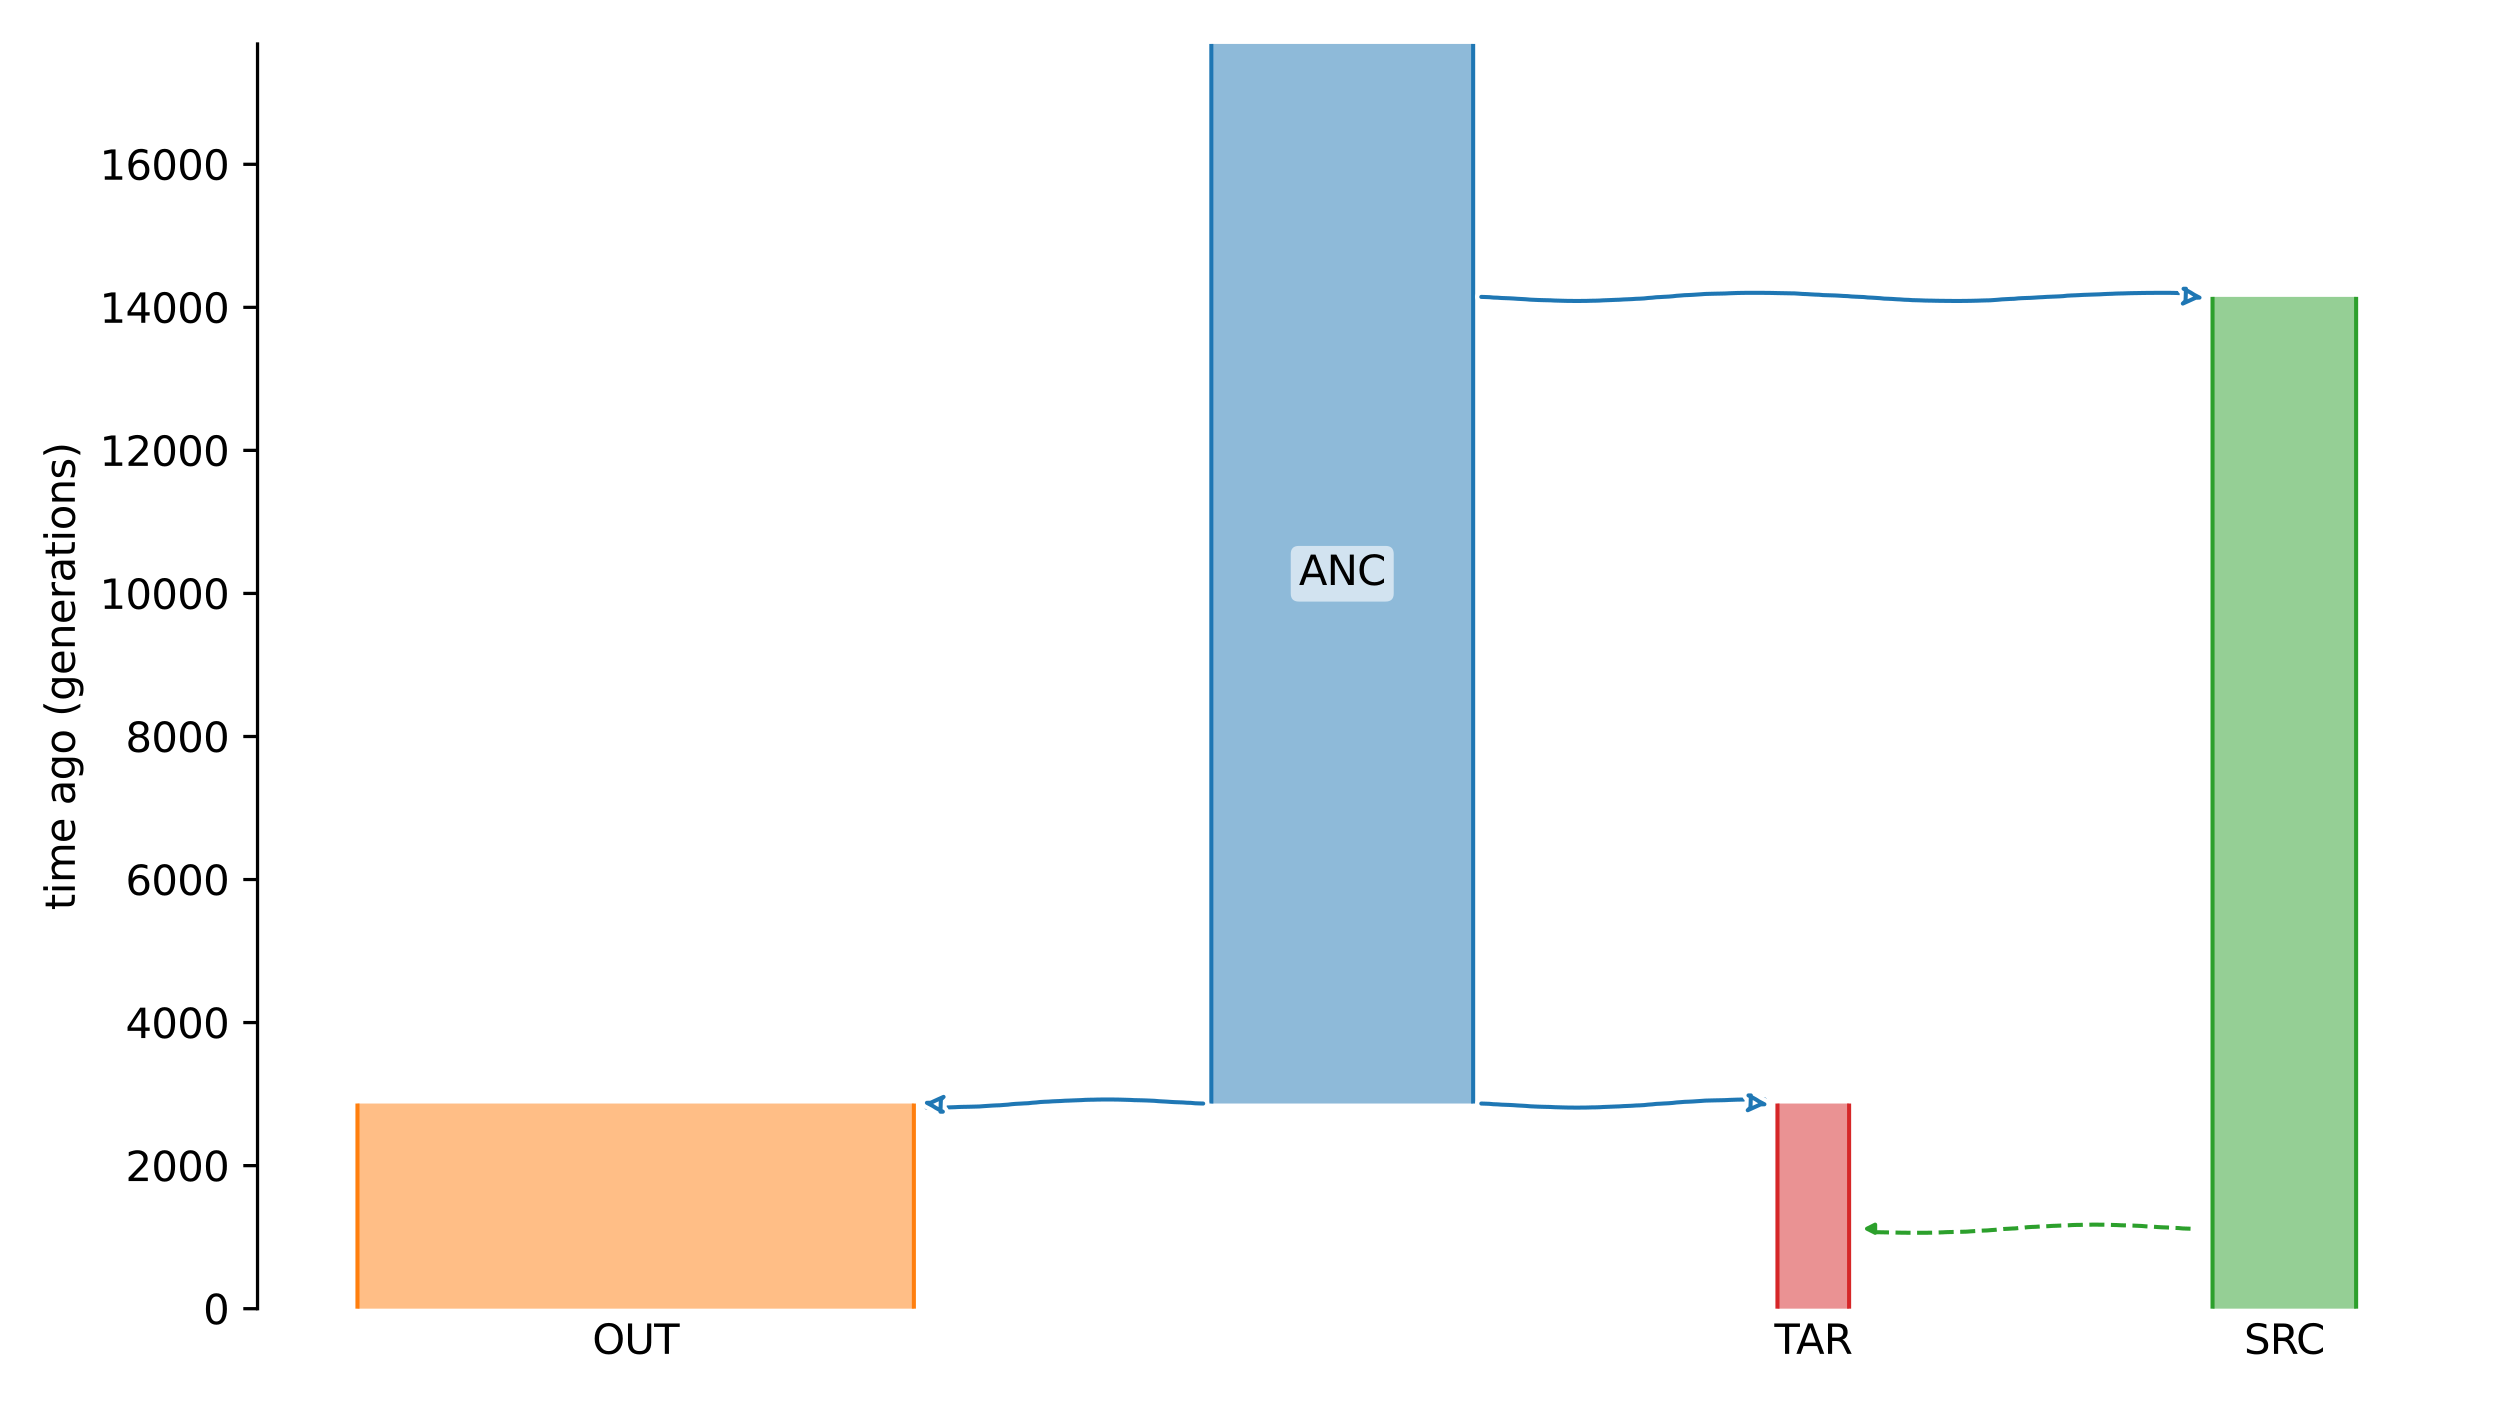 <?xml version="1.0" encoding="utf-8" standalone="no"?>
<!DOCTYPE svg PUBLIC "-//W3C//DTD SVG 1.1//EN"
  "http://www.w3.org/Graphics/SVG/1.1/DTD/svg11.dtd">
<svg xmlns:xlink="http://www.w3.org/1999/xlink" width="614.4pt" height="345.6pt" viewBox="0 0 614.4 345.6" xmlns="http://www.w3.org/2000/svg" version="1.1">
 <defs>
  <style type="text/css">*{stroke-linejoin: round; stroke-linecap: butt}</style>
 </defs>
 <g id="figure_1">
  <g id="patch_1">
   <path d="M 0 345.6 
L 614.4 345.6 
L 614.4 0 
L 0 0 
z
" style="fill: #ffffff"/>
  </g>
  <g id="axes_1">
   <g id="patch_2">
    <path d="M 63.291 321.622 
L 603.6 321.622 
L 603.6 10.8 
L 63.291 10.8 
z
" style="fill: #ffffff"/>
   </g>
   <path d="M 538.349 301.97 
L 537.349 301.938 
L 536.349 301.901 
L 535.349 301.804 
L 534.349 301.771 
L 533.349 301.697 
L 532.349 301.659 
L 531.349 301.623 
L 530.349 301.566 
L 529.349 301.495 
L 528.349 301.444 
L 527.349 301.384 
L 526.349 301.296 
L 525.349 301.25 
L 524.349 301.208 
L 523.349 301.177 
L 522.349 301.151 
L 521.349 301.13 
L 520.349 301.075 
L 519.349 301.048 
L 518.349 301.018 
L 517.349 300.992 
L 516.349 300.981 
L 515.349 300.971 
L 514.349 300.971 
L 513.349 300.981 
L 512.349 300.992 
L 511.349 301.024 
L 510.349 301.035 
L 509.349 301.065 
L 508.349 301.125 
L 507.349 301.162 
L 506.349 301.201 
L 505.349 301.243 
L 504.349 301.276 
L 503.349 301.343 
L 502.349 301.383 
L 501.349 301.425 
L 500.349 301.496 
L 499.349 301.532 
L 498.349 301.591 
L 497.349 301.702 
L 496.349 301.772 
L 495.349 301.885 
L 494.349 301.931 
L 493.349 301.992 
L 492.349 302.041 
L 491.349 302.122 
L 490.349 302.24 
L 489.349 302.31 
L 488.349 302.394 
L 487.349 302.427 
L 486.349 302.478 
L 485.349 302.546 
L 484.349 302.613 
L 483.349 302.69 
L 482.349 302.717 
L 481.349 302.743 
L 480.349 302.766 
L 479.349 302.785 
L 478.349 302.812 
L 477.349 302.862 
L 476.349 302.897 
L 475.349 302.933 
L 474.349 302.948 
L 473.349 302.964 
L 472.349 302.967 
L 471.349 302.97 
L 470.349 302.969 
L 469.349 302.967 
L 468.349 302.954 
L 467.349 302.945 
L 466.349 302.924 
L 465.349 302.901 
L 464.349 302.884 
L 463.349 302.865 
L 462.349 302.845 
L 461.349 302.828 
L 459.839 302.765 
" clip-path="url(#pee52d05228)" style="fill: none; stroke-dasharray: 3.7,1.6; stroke-dashoffset: 0; stroke: #2ca02c"/>
   <g id="patch_3">
    <path d="M 297.696 10.8 
L 297.696 271.208 
M 362.04 10.8 
L 362.04 271.208 
" clip-path="url(#pee52d05228)" style="fill: none; stroke: #ffffff; stroke-width: 3; stroke-linejoin: miter"/>
    <path d="M 297.696 10.8 
L 297.696 271.208 
M 362.04 10.8 
L 362.04 271.208 
" clip-path="url(#pee52d05228)" style="fill: none; stroke: #1f77b4; stroke-linejoin: miter"/>
    <g id="PolyCollection_1">
     <path d="M 362.04 10.8 
L 297.696 10.8 
L 297.696 271.208 
L 362.04 271.208 
L 362.04 271.208 
L 362.04 10.8 
z
" clip-path="url(#pee52d05228)" style="fill: #1f77b4; fill-opacity: 0.5"/>
    </g>
    <g id="patch_4">
     <path d="M 87.85 271.208 
L 87.85 321.622 
M 224.594 271.208 
L 224.594 321.622 
" clip-path="url(#pee52d05228)" style="fill: none; stroke: #ffffff; stroke-width: 3; stroke-linejoin: miter"/>
     <path d="M 87.85 271.208 
L 87.85 321.622 
M 224.594 271.208 
L 224.594 321.622 
" clip-path="url(#pee52d05228)" style="fill: none; stroke: #ff7f0e; stroke-linejoin: miter"/>
     <g id="PolyCollection_2">
      <path d="M 224.594 271.208 
L 87.85 271.208 
L 87.85 321.622 
L 224.594 321.622 
L 224.594 321.622 
L 224.594 271.208 
z
" clip-path="url(#pee52d05228)" style="fill: #ff7f0e; fill-opacity: 0.5"/>
     </g>
     <g id="patch_5">
      <path d="M 543.752 72.964 
L 543.752 321.622 
M 579.04 72.964 
L 579.04 321.622 
" clip-path="url(#pee52d05228)" style="fill: none; stroke: #ffffff; stroke-width: 3; stroke-linejoin: miter"/>
      <path d="M 543.752 72.964 
L 543.752 321.622 
M 579.04 72.964 
L 579.04 321.622 
" clip-path="url(#pee52d05228)" style="fill: none; stroke: #2ca02c; stroke-linejoin: miter"/>
      <g id="PolyCollection_3">
       <path d="M 579.04 72.964 
L 543.752 72.964 
L 543.752 321.622 
L 579.04 321.622 
L 579.04 321.622 
L 579.04 72.964 
z
" clip-path="url(#pee52d05228)" style="fill: #2ca02c; fill-opacity: 0.5"/>
      </g>
      <g id="patch_6">
       <path d="M 436.828 271.208 
L 436.828 321.622 
M 454.436 271.208 
L 454.436 321.622 
" clip-path="url(#pee52d05228)" style="fill: none; stroke: #ffffff; stroke-width: 3; stroke-linejoin: miter"/>
       <path d="M 436.828 271.208 
L 436.828 321.622 
M 454.436 271.208 
L 454.436 321.622 
" clip-path="url(#pee52d05228)" style="fill: none; stroke: #d62728; stroke-linejoin: miter"/>
       <g id="PolyCollection_4">
        <path d="M 454.436 271.208 
L 436.828 271.208 
L 436.828 321.622 
L 454.436 321.622 
L 454.436 321.622 
L 454.436 271.208 
z
" clip-path="url(#pee52d05228)" style="fill: #d62728; fill-opacity: 0.5"/>
       </g>
       <g id="matplotlib.axis_1">
        <g id="xtick_1">
         <g id="line2d_1"/>
         <g id="text_1">
          <!-- OUT -->
          <g transform="translate(145.573 332.72) scale(0.1 -0.1)">
           <defs>
            <path id="DejaVuSans-4f" d="M 2522 4238 
Q 1834 4238 1429 3725 
Q 1025 3213 1025 2328 
Q 1025 1447 1429 934 
Q 1834 422 2522 422 
Q 3209 422 3611 934 
Q 4013 1447 4013 2328 
Q 4013 3213 3611 3725 
Q 3209 4238 2522 4238 
z
M 2522 4750 
Q 3503 4750 4090 4092 
Q 4678 3434 4678 2328 
Q 4678 1225 4090 567 
Q 3503 -91 2522 -91 
Q 1538 -91 948 565 
Q 359 1222 359 2328 
Q 359 3434 948 4092 
Q 1538 4750 2522 4750 
z
" transform="scale(0.016)"/>
            <path id="DejaVuSans-55" d="M 556 4666 
L 1191 4666 
L 1191 1831 
Q 1191 1081 1462 751 
Q 1734 422 2344 422 
Q 2950 422 3222 751 
Q 3494 1081 3494 1831 
L 3494 4666 
L 4128 4666 
L 4128 1753 
Q 4128 841 3676 375 
Q 3225 -91 2344 -91 
Q 1459 -91 1007 375 
Q 556 841 556 1753 
L 556 4666 
z
" transform="scale(0.016)"/>
            <path id="DejaVuSans-54" d="M -19 4666 
L 3928 4666 
L 3928 4134 
L 2272 4134 
L 2272 0 
L 1638 0 
L 1638 4134 
L -19 4134 
L -19 4666 
z
" transform="scale(0.016)"/>
           </defs>
           <use xlink:href="#DejaVuSans-4f"/>
           <use xlink:href="#DejaVuSans-55" x="78.711"/>
           <use xlink:href="#DejaVuSans-54" x="151.904"/>
          </g>
         </g>
        </g>
        <g id="xtick_2">
         <g id="line2d_2"/>
         <g id="text_2">
          <!-- SRC -->
          <g transform="translate(551.506 332.72) scale(0.1 -0.1)">
           <defs>
            <path id="DejaVuSans-53" d="M 3425 4513 
L 3425 3897 
Q 3066 4069 2747 4153 
Q 2428 4238 2131 4238 
Q 1616 4238 1336 4038 
Q 1056 3838 1056 3469 
Q 1056 3159 1242 3001 
Q 1428 2844 1947 2747 
L 2328 2669 
Q 3034 2534 3370 2195 
Q 3706 1856 3706 1288 
Q 3706 609 3251 259 
Q 2797 -91 1919 -91 
Q 1588 -91 1214 -16 
Q 841 59 441 206 
L 441 856 
Q 825 641 1194 531 
Q 1563 422 1919 422 
Q 2459 422 2753 634 
Q 3047 847 3047 1241 
Q 3047 1584 2836 1778 
Q 2625 1972 2144 2069 
L 1759 2144 
Q 1053 2284 737 2584 
Q 422 2884 422 3419 
Q 422 4038 858 4394 
Q 1294 4750 2059 4750 
Q 2388 4750 2728 4690 
Q 3069 4631 3425 4513 
z
" transform="scale(0.016)"/>
            <path id="DejaVuSans-52" d="M 2841 2188 
Q 3044 2119 3236 1894 
Q 3428 1669 3622 1275 
L 4263 0 
L 3584 0 
L 2988 1197 
Q 2756 1666 2539 1819 
Q 2322 1972 1947 1972 
L 1259 1972 
L 1259 0 
L 628 0 
L 628 4666 
L 2053 4666 
Q 2853 4666 3247 4331 
Q 3641 3997 3641 3322 
Q 3641 2881 3436 2590 
Q 3231 2300 2841 2188 
z
M 1259 4147 
L 1259 2491 
L 2053 2491 
Q 2509 2491 2742 2702 
Q 2975 2913 2975 3322 
Q 2975 3731 2742 3939 
Q 2509 4147 2053 4147 
L 1259 4147 
z
" transform="scale(0.016)"/>
            <path id="DejaVuSans-43" d="M 4122 4306 
L 4122 3641 
Q 3803 3938 3442 4084 
Q 3081 4231 2675 4231 
Q 1875 4231 1450 3742 
Q 1025 3253 1025 2328 
Q 1025 1406 1450 917 
Q 1875 428 2675 428 
Q 3081 428 3442 575 
Q 3803 722 4122 1019 
L 4122 359 
Q 3791 134 3420 21 
Q 3050 -91 2638 -91 
Q 1578 -91 968 557 
Q 359 1206 359 2328 
Q 359 3453 968 4101 
Q 1578 4750 2638 4750 
Q 3056 4750 3426 4639 
Q 3797 4528 4122 4306 
z
" transform="scale(0.016)"/>
           </defs>
           <use xlink:href="#DejaVuSans-53"/>
           <use xlink:href="#DejaVuSans-52" x="63.477"/>
           <use xlink:href="#DejaVuSans-43" x="127.959"/>
          </g>
         </g>
        </g>
        <g id="xtick_3">
         <g id="line2d_3"/>
         <g id="text_3">
          <!-- TAR -->
          <g transform="translate(436.071 332.72) scale(0.1 -0.1)">
           <defs>
            <path id="DejaVuSans-41" d="M 2188 4044 
L 1331 1722 
L 3047 1722 
L 2188 4044 
z
M 1831 4666 
L 2547 4666 
L 4325 0 
L 3669 0 
L 3244 1197 
L 1141 1197 
L 716 0 
L 50 0 
L 1831 4666 
z
" transform="scale(0.016)"/>
           </defs>
           <use xlink:href="#DejaVuSans-54"/>
           <use xlink:href="#DejaVuSans-41" x="53.334"/>
           <use xlink:href="#DejaVuSans-52" x="121.742"/>
          </g>
         </g>
        </g>
       </g>
       <g id="matplotlib.axis_2">
        <g id="ytick_1">
         <g id="line2d_4">
          <defs>
           <path id="m190a9e0cdd" d="M 0 0 
L -3.5 0 
" style="stroke: #000000; stroke-width: 0.8"/>
          </defs>
          <g>
           <use xlink:href="#m190a9e0cdd" x="63.291" y="321.622" style="stroke: #000000; stroke-width: 0.8"/>
          </g>
         </g>
         <g id="text_4">
          <!-- 0 -->
          <g transform="translate(49.928 325.421) scale(0.1 -0.1)">
           <defs>
            <path id="DejaVuSans-30" d="M 2034 4250 
Q 1547 4250 1301 3770 
Q 1056 3291 1056 2328 
Q 1056 1369 1301 889 
Q 1547 409 2034 409 
Q 2525 409 2770 889 
Q 3016 1369 3016 2328 
Q 3016 3291 2770 3770 
Q 2525 4250 2034 4250 
z
M 2034 4750 
Q 2819 4750 3233 4129 
Q 3647 3509 3647 2328 
Q 3647 1150 3233 529 
Q 2819 -91 2034 -91 
Q 1250 -91 836 529 
Q 422 1150 422 2328 
Q 422 3509 836 4129 
Q 1250 4750 2034 4750 
z
" transform="scale(0.016)"/>
           </defs>
           <use xlink:href="#DejaVuSans-30"/>
          </g>
         </g>
        </g>
        <g id="ytick_2">
         <g id="line2d_5">
          <g>
           <use xlink:href="#m190a9e0cdd" x="63.291" y="286.466" style="stroke: #000000; stroke-width: 0.8"/>
          </g>
         </g>
         <g id="text_5">
          <!-- 2000 -->
          <g transform="translate(30.841 290.265) scale(0.1 -0.1)">
           <defs>
            <path id="DejaVuSans-32" d="M 1228 531 
L 3431 531 
L 3431 0 
L 469 0 
L 469 531 
Q 828 903 1448 1529 
Q 2069 2156 2228 2338 
Q 2531 2678 2651 2914 
Q 2772 3150 2772 3378 
Q 2772 3750 2511 3984 
Q 2250 4219 1831 4219 
Q 1534 4219 1204 4116 
Q 875 4013 500 3803 
L 500 4441 
Q 881 4594 1212 4672 
Q 1544 4750 1819 4750 
Q 2544 4750 2975 4387 
Q 3406 4025 3406 3419 
Q 3406 3131 3298 2873 
Q 3191 2616 2906 2266 
Q 2828 2175 2409 1742 
Q 1991 1309 1228 531 
z
" transform="scale(0.016)"/>
           </defs>
           <use xlink:href="#DejaVuSans-32"/>
           <use xlink:href="#DejaVuSans-30" x="63.623"/>
           <use xlink:href="#DejaVuSans-30" x="127.246"/>
           <use xlink:href="#DejaVuSans-30" x="190.869"/>
          </g>
         </g>
        </g>
        <g id="ytick_3">
         <g id="line2d_6">
          <g>
           <use xlink:href="#m190a9e0cdd" x="63.291" y="251.31" style="stroke: #000000; stroke-width: 0.8"/>
          </g>
         </g>
         <g id="text_6">
          <!-- 4000 -->
          <g transform="translate(30.841 255.109) scale(0.1 -0.1)">
           <defs>
            <path id="DejaVuSans-34" d="M 2419 4116 
L 825 1625 
L 2419 1625 
L 2419 4116 
z
M 2253 4666 
L 3047 4666 
L 3047 1625 
L 3713 1625 
L 3713 1100 
L 3047 1100 
L 3047 0 
L 2419 0 
L 2419 1100 
L 313 1100 
L 313 1709 
L 2253 4666 
z
" transform="scale(0.016)"/>
           </defs>
           <use xlink:href="#DejaVuSans-34"/>
           <use xlink:href="#DejaVuSans-30" x="63.623"/>
           <use xlink:href="#DejaVuSans-30" x="127.246"/>
           <use xlink:href="#DejaVuSans-30" x="190.869"/>
          </g>
         </g>
        </g>
        <g id="ytick_4">
         <g id="line2d_7">
          <g>
           <use xlink:href="#m190a9e0cdd" x="63.291" y="216.154" style="stroke: #000000; stroke-width: 0.8"/>
          </g>
         </g>
         <g id="text_7">
          <!-- 6000 -->
          <g transform="translate(30.841 219.953) scale(0.1 -0.1)">
           <defs>
            <path id="DejaVuSans-36" d="M 2113 2584 
Q 1688 2584 1439 2293 
Q 1191 2003 1191 1497 
Q 1191 994 1439 701 
Q 1688 409 2113 409 
Q 2538 409 2786 701 
Q 3034 994 3034 1497 
Q 3034 2003 2786 2293 
Q 2538 2584 2113 2584 
z
M 3366 4563 
L 3366 3988 
Q 3128 4100 2886 4159 
Q 2644 4219 2406 4219 
Q 1781 4219 1451 3797 
Q 1122 3375 1075 2522 
Q 1259 2794 1537 2939 
Q 1816 3084 2150 3084 
Q 2853 3084 3261 2657 
Q 3669 2231 3669 1497 
Q 3669 778 3244 343 
Q 2819 -91 2113 -91 
Q 1303 -91 875 529 
Q 447 1150 447 2328 
Q 447 3434 972 4092 
Q 1497 4750 2381 4750 
Q 2619 4750 2861 4703 
Q 3103 4656 3366 4563 
z
" transform="scale(0.016)"/>
           </defs>
           <use xlink:href="#DejaVuSans-36"/>
           <use xlink:href="#DejaVuSans-30" x="63.623"/>
           <use xlink:href="#DejaVuSans-30" x="127.246"/>
           <use xlink:href="#DejaVuSans-30" x="190.869"/>
          </g>
         </g>
        </g>
        <g id="ytick_5">
         <g id="line2d_8">
          <g>
           <use xlink:href="#m190a9e0cdd" x="63.291" y="180.998" style="stroke: #000000; stroke-width: 0.8"/>
          </g>
         </g>
         <g id="text_8">
          <!-- 8000 -->
          <g transform="translate(30.841 184.798) scale(0.1 -0.1)">
           <defs>
            <path id="DejaVuSans-38" d="M 2034 2216 
Q 1584 2216 1326 1975 
Q 1069 1734 1069 1313 
Q 1069 891 1326 650 
Q 1584 409 2034 409 
Q 2484 409 2743 651 
Q 3003 894 3003 1313 
Q 3003 1734 2745 1975 
Q 2488 2216 2034 2216 
z
M 1403 2484 
Q 997 2584 770 2862 
Q 544 3141 544 3541 
Q 544 4100 942 4425 
Q 1341 4750 2034 4750 
Q 2731 4750 3128 4425 
Q 3525 4100 3525 3541 
Q 3525 3141 3298 2862 
Q 3072 2584 2669 2484 
Q 3125 2378 3379 2068 
Q 3634 1759 3634 1313 
Q 3634 634 3220 271 
Q 2806 -91 2034 -91 
Q 1263 -91 848 271 
Q 434 634 434 1313 
Q 434 1759 690 2068 
Q 947 2378 1403 2484 
z
M 1172 3481 
Q 1172 3119 1398 2916 
Q 1625 2713 2034 2713 
Q 2441 2713 2670 2916 
Q 2900 3119 2900 3481 
Q 2900 3844 2670 4047 
Q 2441 4250 2034 4250 
Q 1625 4250 1398 4047 
Q 1172 3844 1172 3481 
z
" transform="scale(0.016)"/>
           </defs>
           <use xlink:href="#DejaVuSans-38"/>
           <use xlink:href="#DejaVuSans-30" x="63.623"/>
           <use xlink:href="#DejaVuSans-30" x="127.246"/>
           <use xlink:href="#DejaVuSans-30" x="190.869"/>
          </g>
         </g>
        </g>
        <g id="ytick_6">
         <g id="line2d_9">
          <g>
           <use xlink:href="#m190a9e0cdd" x="63.291" y="145.843" style="stroke: #000000; stroke-width: 0.8"/>
          </g>
         </g>
         <g id="text_9">
          <!-- 10000 -->
          <g transform="translate(24.478 149.642) scale(0.1 -0.1)">
           <defs>
            <path id="DejaVuSans-31" d="M 794 531 
L 1825 531 
L 1825 4091 
L 703 3866 
L 703 4441 
L 1819 4666 
L 2450 4666 
L 2450 531 
L 3481 531 
L 3481 0 
L 794 0 
L 794 531 
z
" transform="scale(0.016)"/>
           </defs>
           <use xlink:href="#DejaVuSans-31"/>
           <use xlink:href="#DejaVuSans-30" x="63.623"/>
           <use xlink:href="#DejaVuSans-30" x="127.246"/>
           <use xlink:href="#DejaVuSans-30" x="190.869"/>
           <use xlink:href="#DejaVuSans-30" x="254.492"/>
          </g>
         </g>
        </g>
        <g id="ytick_7">
         <g id="line2d_10">
          <g>
           <use xlink:href="#m190a9e0cdd" x="63.291" y="110.687" style="stroke: #000000; stroke-width: 0.8"/>
          </g>
         </g>
         <g id="text_10">
          <!-- 12000 -->
          <g transform="translate(24.478 114.486) scale(0.1 -0.1)">
           <use xlink:href="#DejaVuSans-31"/>
           <use xlink:href="#DejaVuSans-32" x="63.623"/>
           <use xlink:href="#DejaVuSans-30" x="127.246"/>
           <use xlink:href="#DejaVuSans-30" x="190.869"/>
           <use xlink:href="#DejaVuSans-30" x="254.492"/>
          </g>
         </g>
        </g>
        <g id="ytick_8">
         <g id="line2d_11">
          <g>
           <use xlink:href="#m190a9e0cdd" x="63.291" y="75.531" style="stroke: #000000; stroke-width: 0.8"/>
          </g>
         </g>
         <g id="text_11">
          <!-- 14000 -->
          <g transform="translate(24.478 79.33) scale(0.1 -0.1)">
           <use xlink:href="#DejaVuSans-31"/>
           <use xlink:href="#DejaVuSans-34" x="63.623"/>
           <use xlink:href="#DejaVuSans-30" x="127.246"/>
           <use xlink:href="#DejaVuSans-30" x="190.869"/>
           <use xlink:href="#DejaVuSans-30" x="254.492"/>
          </g>
         </g>
        </g>
        <g id="ytick_9">
         <g id="line2d_12">
          <g>
           <use xlink:href="#m190a9e0cdd" x="63.291" y="40.375" style="stroke: #000000; stroke-width: 0.8"/>
          </g>
         </g>
         <g id="text_12">
          <!-- 16000 -->
          <g transform="translate(24.478 44.174) scale(0.1 -0.1)">
           <use xlink:href="#DejaVuSans-31"/>
           <use xlink:href="#DejaVuSans-36" x="63.623"/>
           <use xlink:href="#DejaVuSans-30" x="127.246"/>
           <use xlink:href="#DejaVuSans-30" x="190.869"/>
           <use xlink:href="#DejaVuSans-30" x="254.492"/>
          </g>
         </g>
        </g>
        <g id="text_13">
         <!-- time ago (generations) -->
         <g transform="translate(18.398 223.682) rotate(-90) scale(0.1 -0.1)">
          <defs>
           <path id="DejaVuSans-74" d="M 1172 4494 
L 1172 3500 
L 2356 3500 
L 2356 3053 
L 1172 3053 
L 1172 1153 
Q 1172 725 1289 603 
Q 1406 481 1766 481 
L 2356 481 
L 2356 0 
L 1766 0 
Q 1100 0 847 248 
Q 594 497 594 1153 
L 594 3053 
L 172 3053 
L 172 3500 
L 594 3500 
L 594 4494 
L 1172 4494 
z
" transform="scale(0.016)"/>
           <path id="DejaVuSans-69" d="M 603 3500 
L 1178 3500 
L 1178 0 
L 603 0 
L 603 3500 
z
M 603 4863 
L 1178 4863 
L 1178 4134 
L 603 4134 
L 603 4863 
z
" transform="scale(0.016)"/>
           <path id="DejaVuSans-6d" d="M 3328 2828 
Q 3544 3216 3844 3400 
Q 4144 3584 4550 3584 
Q 5097 3584 5394 3201 
Q 5691 2819 5691 2113 
L 5691 0 
L 5113 0 
L 5113 2094 
Q 5113 2597 4934 2840 
Q 4756 3084 4391 3084 
Q 3944 3084 3684 2787 
Q 3425 2491 3425 1978 
L 3425 0 
L 2847 0 
L 2847 2094 
Q 2847 2600 2669 2842 
Q 2491 3084 2119 3084 
Q 1678 3084 1418 2786 
Q 1159 2488 1159 1978 
L 1159 0 
L 581 0 
L 581 3500 
L 1159 3500 
L 1159 2956 
Q 1356 3278 1631 3431 
Q 1906 3584 2284 3584 
Q 2666 3584 2933 3390 
Q 3200 3197 3328 2828 
z
" transform="scale(0.016)"/>
           <path id="DejaVuSans-65" d="M 3597 1894 
L 3597 1613 
L 953 1613 
Q 991 1019 1311 708 
Q 1631 397 2203 397 
Q 2534 397 2845 478 
Q 3156 559 3463 722 
L 3463 178 
Q 3153 47 2828 -22 
Q 2503 -91 2169 -91 
Q 1331 -91 842 396 
Q 353 884 353 1716 
Q 353 2575 817 3079 
Q 1281 3584 2069 3584 
Q 2775 3584 3186 3129 
Q 3597 2675 3597 1894 
z
M 3022 2063 
Q 3016 2534 2758 2815 
Q 2500 3097 2075 3097 
Q 1594 3097 1305 2825 
Q 1016 2553 972 2059 
L 3022 2063 
z
" transform="scale(0.016)"/>
           <path id="DejaVuSans-20" transform="scale(0.016)"/>
           <path id="DejaVuSans-61" d="M 2194 1759 
Q 1497 1759 1228 1600 
Q 959 1441 959 1056 
Q 959 750 1161 570 
Q 1363 391 1709 391 
Q 2188 391 2477 730 
Q 2766 1069 2766 1631 
L 2766 1759 
L 2194 1759 
z
M 3341 1997 
L 3341 0 
L 2766 0 
L 2766 531 
Q 2569 213 2275 61 
Q 1981 -91 1556 -91 
Q 1019 -91 701 211 
Q 384 513 384 1019 
Q 384 1609 779 1909 
Q 1175 2209 1959 2209 
L 2766 2209 
L 2766 2266 
Q 2766 2663 2505 2880 
Q 2244 3097 1772 3097 
Q 1472 3097 1187 3025 
Q 903 2953 641 2809 
L 641 3341 
Q 956 3463 1253 3523 
Q 1550 3584 1831 3584 
Q 2591 3584 2966 3190 
Q 3341 2797 3341 1997 
z
" transform="scale(0.016)"/>
           <path id="DejaVuSans-67" d="M 2906 1791 
Q 2906 2416 2648 2759 
Q 2391 3103 1925 3103 
Q 1463 3103 1205 2759 
Q 947 2416 947 1791 
Q 947 1169 1205 825 
Q 1463 481 1925 481 
Q 2391 481 2648 825 
Q 2906 1169 2906 1791 
z
M 3481 434 
Q 3481 -459 3084 -895 
Q 2688 -1331 1869 -1331 
Q 1566 -1331 1297 -1286 
Q 1028 -1241 775 -1147 
L 775 -588 
Q 1028 -725 1275 -790 
Q 1522 -856 1778 -856 
Q 2344 -856 2625 -561 
Q 2906 -266 2906 331 
L 2906 616 
Q 2728 306 2450 153 
Q 2172 0 1784 0 
Q 1141 0 747 490 
Q 353 981 353 1791 
Q 353 2603 747 3093 
Q 1141 3584 1784 3584 
Q 2172 3584 2450 3431 
Q 2728 3278 2906 2969 
L 2906 3500 
L 3481 3500 
L 3481 434 
z
" transform="scale(0.016)"/>
           <path id="DejaVuSans-6f" d="M 1959 3097 
Q 1497 3097 1228 2736 
Q 959 2375 959 1747 
Q 959 1119 1226 758 
Q 1494 397 1959 397 
Q 2419 397 2687 759 
Q 2956 1122 2956 1747 
Q 2956 2369 2687 2733 
Q 2419 3097 1959 3097 
z
M 1959 3584 
Q 2709 3584 3137 3096 
Q 3566 2609 3566 1747 
Q 3566 888 3137 398 
Q 2709 -91 1959 -91 
Q 1206 -91 779 398 
Q 353 888 353 1747 
Q 353 2609 779 3096 
Q 1206 3584 1959 3584 
z
" transform="scale(0.016)"/>
           <path id="DejaVuSans-28" d="M 1984 4856 
Q 1566 4138 1362 3434 
Q 1159 2731 1159 2009 
Q 1159 1288 1364 580 
Q 1569 -128 1984 -844 
L 1484 -844 
Q 1016 -109 783 600 
Q 550 1309 550 2009 
Q 550 2706 781 3412 
Q 1013 4119 1484 4856 
L 1984 4856 
z
" transform="scale(0.016)"/>
           <path id="DejaVuSans-6e" d="M 3513 2113 
L 3513 0 
L 2938 0 
L 2938 2094 
Q 2938 2591 2744 2837 
Q 2550 3084 2163 3084 
Q 1697 3084 1428 2787 
Q 1159 2491 1159 1978 
L 1159 0 
L 581 0 
L 581 3500 
L 1159 3500 
L 1159 2956 
Q 1366 3272 1645 3428 
Q 1925 3584 2291 3584 
Q 2894 3584 3203 3211 
Q 3513 2838 3513 2113 
z
" transform="scale(0.016)"/>
           <path id="DejaVuSans-72" d="M 2631 2963 
Q 2534 3019 2420 3045 
Q 2306 3072 2169 3072 
Q 1681 3072 1420 2755 
Q 1159 2438 1159 1844 
L 1159 0 
L 581 0 
L 581 3500 
L 1159 3500 
L 1159 2956 
Q 1341 3275 1631 3429 
Q 1922 3584 2338 3584 
Q 2397 3584 2469 3576 
Q 2541 3569 2628 3553 
L 2631 2963 
z
" transform="scale(0.016)"/>
           <path id="DejaVuSans-73" d="M 2834 3397 
L 2834 2853 
Q 2591 2978 2328 3040 
Q 2066 3103 1784 3103 
Q 1356 3103 1142 2972 
Q 928 2841 928 2578 
Q 928 2378 1081 2264 
Q 1234 2150 1697 2047 
L 1894 2003 
Q 2506 1872 2764 1633 
Q 3022 1394 3022 966 
Q 3022 478 2636 193 
Q 2250 -91 1575 -91 
Q 1294 -91 989 -36 
Q 684 19 347 128 
L 347 722 
Q 666 556 975 473 
Q 1284 391 1588 391 
Q 1994 391 2212 530 
Q 2431 669 2431 922 
Q 2431 1156 2273 1281 
Q 2116 1406 1581 1522 
L 1381 1569 
Q 847 1681 609 1914 
Q 372 2147 372 2553 
Q 372 3047 722 3315 
Q 1072 3584 1716 3584 
Q 2034 3584 2315 3537 
Q 2597 3491 2834 3397 
z
" transform="scale(0.016)"/>
           <path id="DejaVuSans-29" d="M 513 4856 
L 1013 4856 
Q 1481 4119 1714 3412 
Q 1947 2706 1947 2009 
Q 1947 1309 1714 600 
Q 1481 -109 1013 -844 
L 513 -844 
Q 928 -128 1133 580 
Q 1338 1288 1338 2009 
Q 1338 2731 1133 3434 
Q 928 4138 513 4856 
z
" transform="scale(0.016)"/>
          </defs>
          <use xlink:href="#DejaVuSans-74"/>
          <use xlink:href="#DejaVuSans-69" x="39.209"/>
          <use xlink:href="#DejaVuSans-6d" x="66.992"/>
          <use xlink:href="#DejaVuSans-65" x="164.404"/>
          <use xlink:href="#DejaVuSans-20" x="225.928"/>
          <use xlink:href="#DejaVuSans-61" x="257.715"/>
          <use xlink:href="#DejaVuSans-67" x="318.994"/>
          <use xlink:href="#DejaVuSans-6f" x="382.471"/>
          <use xlink:href="#DejaVuSans-20" x="443.652"/>
          <use xlink:href="#DejaVuSans-28" x="475.439"/>
          <use xlink:href="#DejaVuSans-67" x="514.453"/>
          <use xlink:href="#DejaVuSans-65" x="577.93"/>
          <use xlink:href="#DejaVuSans-6e" x="639.453"/>
          <use xlink:href="#DejaVuSans-65" x="702.832"/>
          <use xlink:href="#DejaVuSans-72" x="764.355"/>
          <use xlink:href="#DejaVuSans-61" x="805.469"/>
          <use xlink:href="#DejaVuSans-74" x="866.748"/>
          <use xlink:href="#DejaVuSans-69" x="905.957"/>
          <use xlink:href="#DejaVuSans-6f" x="933.74"/>
          <use xlink:href="#DejaVuSans-6e" x="994.922"/>
          <use xlink:href="#DejaVuSans-73" x="1058.301"/>
          <use xlink:href="#DejaVuSans-29" x="1110.4"/>
         </g>
        </g>
       </g>
       <g id="patch_7">
        <path d="M 295.693 271.208 
L 294.693 271.177 
L 293.693 271.14 
L 292.693 271.042 
L 291.693 271.01 
L 290.693 270.936 
L 289.693 270.898 
L 288.693 270.862 
L 287.693 270.804 
L 286.693 270.734 
L 285.693 270.682 
L 284.693 270.623 
L 283.693 270.535 
L 282.693 270.489 
L 281.693 270.446 
L 280.693 270.416 
L 279.693 270.39 
L 278.693 270.368 
L 277.693 270.314 
L 276.693 270.286 
L 275.693 270.256 
L 274.693 270.231 
L 273.693 270.22 
L 272.693 270.21 
L 271.693 270.21 
L 270.693 270.219 
L 269.693 270.231 
L 268.693 270.262 
L 267.693 270.273 
L 266.693 270.303 
L 265.693 270.363 
L 264.693 270.4 
L 263.693 270.439 
L 262.693 270.482 
L 261.693 270.515 
L 260.693 270.582 
L 259.693 270.621 
L 258.693 270.664 
L 257.693 270.734 
L 256.693 270.771 
L 255.693 270.829 
L 254.693 270.94 
L 253.693 271.011 
L 252.693 271.124 
L 251.693 271.17 
L 250.693 271.231 
L 249.693 271.279 
L 248.693 271.36 
L 247.693 271.479 
L 246.693 271.549 
L 245.693 271.632 
L 244.693 271.665 
L 243.693 271.717 
L 242.693 271.785 
L 241.693 271.851 
L 240.693 271.928 
L 239.693 271.955 
L 238.693 271.982 
L 237.693 272.005 
L 236.693 272.024 
L 235.693 272.05 
L 234.693 272.1 
L 233.693 272.135 
L 232.693 272.171 
L 231.693 272.187 
L 230.693 272.202 
L 229.693 272.206 
L 227.713 272.208 
" clip-path="url(#pee52d05228)" style="fill: none; stroke: #ffffff; stroke-width: 3; stroke-linecap: round"/>
        <path d="M 295.693 271.208 
L 294.693 271.177 
L 293.693 271.14 
L 292.693 271.042 
L 291.693 271.01 
L 290.693 270.936 
L 289.693 270.898 
L 288.693 270.862 
L 287.693 270.804 
L 286.693 270.734 
L 285.693 270.682 
L 284.693 270.623 
L 283.693 270.535 
L 282.693 270.489 
L 281.693 270.446 
L 280.693 270.416 
L 279.693 270.39 
L 278.693 270.368 
L 277.693 270.314 
L 276.693 270.286 
L 275.693 270.256 
L 274.693 270.231 
L 273.693 270.22 
L 272.693 270.21 
L 271.693 270.21 
L 270.693 270.219 
L 269.693 270.231 
L 268.693 270.262 
L 267.693 270.273 
L 266.693 270.303 
L 265.693 270.363 
L 264.693 270.4 
L 263.693 270.439 
L 262.693 270.482 
L 261.693 270.515 
L 260.693 270.582 
L 259.693 270.621 
L 258.693 270.664 
L 257.693 270.734 
L 256.693 270.771 
L 255.693 270.829 
L 254.693 270.94 
L 253.693 271.011 
L 252.693 271.124 
L 251.693 271.17 
L 250.693 271.231 
L 249.693 271.279 
L 248.693 271.36 
L 247.693 271.479 
L 246.693 271.549 
L 245.693 271.632 
L 244.693 271.665 
L 243.693 271.717 
L 242.693 271.785 
L 241.693 271.851 
L 240.693 271.928 
L 239.693 271.955 
L 238.693 271.982 
L 237.693 272.005 
L 236.693 272.024 
L 235.693 272.05 
L 234.693 272.1 
L 233.693 272.135 
L 232.693 272.171 
L 231.693 272.187 
L 230.693 272.202 
L 229.693 272.206 
L 227.713 272.208 
" clip-path="url(#pee52d05228)" style="fill: none; stroke: #1f77b4; stroke-linecap: round"/>
        <path d="M 231.713 273.208 
L 230.832 272.733 
L 229.955 272.253 
L 229.104 271.718 
L 227.802 271.031 
L 228.729 271.005 
L 229.641 270.592 
L 230.551 270.176 
L 231.893 269.57 
L 231.239 270.208 
L 231.187 271.208 
L 231.128 273.208 
z
" clip-path="url(#pee52d05228)" style="fill: #ffffff; stroke: #ffffff; stroke-width: 3; stroke-linecap: round"/>
        <path d="M 231.713 273.208 
L 230.832 272.733 
L 229.955 272.253 
L 229.104 271.718 
L 227.802 271.031 
L 228.729 271.005 
L 229.641 270.592 
L 230.551 270.176 
L 231.893 269.57 
L 231.239 270.208 
L 231.187 271.208 
L 231.128 273.208 
z
" clip-path="url(#pee52d05228)" style="fill: #ffffff; stroke: #1f77b4; stroke-linecap: round"/>
        <g id="patch_8">
         <path d="M 364.039 72.964 
L 365.039 72.996 
L 366.039 73.033 
L 367.039 73.13 
L 368.039 73.163 
L 369.039 73.237 
L 370.039 73.275 
L 371.039 73.311 
L 372.039 73.368 
L 373.039 73.439 
L 374.039 73.491 
L 375.039 73.55 
L 376.039 73.638 
L 377.039 73.684 
L 378.039 73.727 
L 379.039 73.757 
L 380.039 73.783 
L 381.039 73.804 
L 382.039 73.859 
L 383.039 73.887 
L 384.039 73.916 
L 385.039 73.942 
L 386.039 73.953 
L 387.039 73.963 
L 388.039 73.963 
L 389.039 73.953 
L 390.039 73.942 
L 391.039 73.911 
L 392.039 73.899 
L 393.039 73.869 
L 394.039 73.81 
L 395.039 73.772 
L 396.039 73.733 
L 397.039 73.691 
L 398.039 73.658 
L 399.039 73.591 
L 400.039 73.551 
L 401.039 73.509 
L 402.039 73.438 
L 403.039 73.402 
L 404.039 73.343 
L 405.039 73.232 
L 406.039 73.162 
L 407.039 73.049 
L 408.039 73.003 
L 409.039 72.942 
L 410.039 72.893 
L 411.039 72.813 
L 412.039 72.694 
L 413.039 72.624 
L 414.039 72.541 
L 415.039 72.507 
L 416.039 72.456 
L 417.039 72.388 
L 418.039 72.322 
L 419.039 72.245 
L 420.039 72.217 
L 421.039 72.191 
L 422.039 72.168 
L 423.039 72.149 
L 424.039 72.122 
L 425.039 72.072 
L 426.039 72.037 
L 427.039 72.002 
L 428.039 71.986 
L 429.039 71.97 
L 430.039 71.967 
L 431.039 71.965 
L 432.039 71.965 
L 433.039 71.967 
L 434.039 71.98 
L 435.039 71.989 
L 436.039 72.01 
L 437.039 72.033 
L 438.039 72.05 
L 439.039 72.069 
L 440.039 72.089 
L 441.039 72.106 
L 442.039 72.169 
L 443.039 72.244 
L 444.039 72.277 
L 445.039 72.344 
L 446.039 72.398 
L 447.039 72.432 
L 448.039 72.522 
L 449.039 72.551 
L 450.039 72.582 
L 451.039 72.613 
L 452.039 72.668 
L 453.039 72.733 
L 454.039 72.771 
L 455.039 72.867 
L 456.039 72.916 
L 457.039 72.96 
L 458.039 73 
L 459.039 73.108 
L 460.039 73.15 
L 461.039 73.212 
L 462.039 73.282 
L 463.039 73.387 
L 464.039 73.424 
L 465.039 73.47 
L 466.039 73.538 
L 467.039 73.587 
L 468.039 73.664 
L 469.039 73.695 
L 470.039 73.764 
L 471.039 73.788 
L 472.039 73.817 
L 473.039 73.859 
L 474.039 73.88 
L 475.039 73.894 
L 476.039 73.921 
L 477.039 73.93 
L 478.039 73.943 
L 479.039 73.954 
L 480.039 73.96 
L 481.039 73.964 
L 482.039 73.959 
L 483.039 73.945 
L 484.039 73.938 
L 485.039 73.913 
L 486.039 73.89 
L 487.039 73.853 
L 488.039 73.827 
L 489.039 73.805 
L 490.039 73.736 
L 491.039 73.662 
L 492.039 73.568 
L 493.039 73.517 
L 494.039 73.463 
L 495.039 73.428 
L 496.039 73.322 
L 497.039 73.269 
L 498.039 73.232 
L 499.039 73.201 
L 500.039 73.14 
L 501.039 73.073 
L 502.039 73.024 
L 503.039 72.959 
L 504.039 72.92 
L 505.039 72.878 
L 506.039 72.836 
L 507.039 72.777 
L 508.039 72.664 
L 509.039 72.612 
L 510.039 72.572 
L 511.039 72.525 
L 512.039 72.468 
L 513.039 72.436 
L 514.039 72.399 
L 515.039 72.367 
L 516.039 72.333 
L 517.039 72.275 
L 518.039 72.229 
L 519.039 72.2 
L 520.039 72.149 
L 521.039 72.124 
L 522.039 72.103 
L 523.039 72.068 
L 524.039 72.044 
L 525.039 72.03 
L 526.039 72.011 
L 527.039 71.995 
L 528.039 71.983 
L 529.039 71.977 
L 530.039 71.97 
L 531.039 71.965 
L 532.039 71.967 
L 533.039 71.969 
L 534.039 71.981 
L 535.039 72.009 
L 536.039 72.053 
L 537.039 72.073 
L 538.039 72.114 
L 539.039 72.154 
L 540.635 72.173 
" clip-path="url(#pee52d05228)" style="fill: none; stroke: #ffffff; stroke-width: 3; stroke-linecap: round"/>
         <path d="M 364.039 72.964 
L 365.039 72.996 
L 366.039 73.033 
L 367.039 73.13 
L 368.039 73.163 
L 369.039 73.237 
L 370.039 73.275 
L 371.039 73.311 
L 372.039 73.368 
L 373.039 73.439 
L 374.039 73.491 
L 375.039 73.55 
L 376.039 73.638 
L 377.039 73.684 
L 378.039 73.727 
L 379.039 73.757 
L 380.039 73.783 
L 381.039 73.804 
L 382.039 73.859 
L 383.039 73.887 
L 384.039 73.916 
L 385.039 73.942 
L 386.039 73.953 
L 387.039 73.963 
L 388.039 73.963 
L 389.039 73.953 
L 390.039 73.942 
L 391.039 73.911 
L 392.039 73.899 
L 393.039 73.869 
L 394.039 73.81 
L 395.039 73.772 
L 396.039 73.733 
L 397.039 73.691 
L 398.039 73.658 
L 399.039 73.591 
L 400.039 73.551 
L 401.039 73.509 
L 402.039 73.438 
L 403.039 73.402 
L 404.039 73.343 
L 405.039 73.232 
L 406.039 73.162 
L 407.039 73.049 
L 408.039 73.003 
L 409.039 72.942 
L 410.039 72.893 
L 411.039 72.813 
L 412.039 72.694 
L 413.039 72.624 
L 414.039 72.541 
L 415.039 72.507 
L 416.039 72.456 
L 417.039 72.388 
L 418.039 72.322 
L 419.039 72.245 
L 420.039 72.217 
L 421.039 72.191 
L 422.039 72.168 
L 423.039 72.149 
L 424.039 72.122 
L 425.039 72.072 
L 426.039 72.037 
L 427.039 72.002 
L 428.039 71.986 
L 429.039 71.97 
L 430.039 71.967 
L 431.039 71.965 
L 432.039 71.965 
L 433.039 71.967 
L 434.039 71.98 
L 435.039 71.989 
L 436.039 72.01 
L 437.039 72.033 
L 438.039 72.05 
L 439.039 72.069 
L 440.039 72.089 
L 441.039 72.106 
L 442.039 72.169 
L 443.039 72.244 
L 444.039 72.277 
L 445.039 72.344 
L 446.039 72.398 
L 447.039 72.432 
L 448.039 72.522 
L 449.039 72.551 
L 450.039 72.582 
L 451.039 72.613 
L 452.039 72.668 
L 453.039 72.733 
L 454.039 72.771 
L 455.039 72.867 
L 456.039 72.916 
L 457.039 72.96 
L 458.039 73 
L 459.039 73.108 
L 460.039 73.15 
L 461.039 73.212 
L 462.039 73.282 
L 463.039 73.387 
L 464.039 73.424 
L 465.039 73.47 
L 466.039 73.538 
L 467.039 73.587 
L 468.039 73.664 
L 469.039 73.695 
L 470.039 73.764 
L 471.039 73.788 
L 472.039 73.817 
L 473.039 73.859 
L 474.039 73.88 
L 475.039 73.894 
L 476.039 73.921 
L 477.039 73.93 
L 478.039 73.943 
L 479.039 73.954 
L 480.039 73.96 
L 481.039 73.964 
L 482.039 73.959 
L 483.039 73.945 
L 484.039 73.938 
L 485.039 73.913 
L 486.039 73.89 
L 487.039 73.853 
L 488.039 73.827 
L 489.039 73.805 
L 490.039 73.736 
L 491.039 73.662 
L 492.039 73.568 
L 493.039 73.517 
L 494.039 73.463 
L 495.039 73.428 
L 496.039 73.322 
L 497.039 73.269 
L 498.039 73.232 
L 499.039 73.201 
L 500.039 73.14 
L 501.039 73.073 
L 502.039 73.024 
L 503.039 72.959 
L 504.039 72.92 
L 505.039 72.878 
L 506.039 72.836 
L 507.039 72.777 
L 508.039 72.664 
L 509.039 72.612 
L 510.039 72.572 
L 511.039 72.525 
L 512.039 72.468 
L 513.039 72.436 
L 514.039 72.399 
L 515.039 72.367 
L 516.039 72.333 
L 517.039 72.275 
L 518.039 72.229 
L 519.039 72.2 
L 520.039 72.149 
L 521.039 72.124 
L 522.039 72.103 
L 523.039 72.068 
L 524.039 72.044 
L 525.039 72.03 
L 526.039 72.011 
L 527.039 71.995 
L 528.039 71.983 
L 529.039 71.977 
L 530.039 71.97 
L 531.039 71.965 
L 532.039 71.967 
L 533.039 71.969 
L 534.039 71.981 
L 535.039 72.009 
L 536.039 72.053 
L 537.039 72.073 
L 538.039 72.114 
L 539.039 72.154 
L 540.635 72.173 
" clip-path="url(#pee52d05228)" style="fill: none; stroke: #1f77b4; stroke-linecap: round"/>
         <path d="M 536.635 70.964 
L 537.515 71.44 
L 538.393 71.92 
L 539.244 72.455 
L 540.546 73.142 
L 539.619 73.168 
L 538.707 73.581 
L 537.797 73.996 
L 536.454 74.603 
L 537.109 73.964 
L 537.161 72.964 
L 537.22 70.964 
z
" clip-path="url(#pee52d05228)" style="fill: #ffffff; stroke: #ffffff; stroke-width: 3; stroke-linecap: round"/>
         <path d="M 536.635 70.964 
L 537.515 71.44 
L 538.393 71.92 
L 539.244 72.455 
L 540.546 73.142 
L 539.619 73.168 
L 538.707 73.581 
L 537.797 73.996 
L 536.454 74.603 
L 537.109 73.964 
L 537.161 72.964 
L 537.22 70.964 
z
" clip-path="url(#pee52d05228)" style="fill: #ffffff; stroke: #1f77b4; stroke-linecap: round"/>
         <g id="patch_9">
          <path d="M 364.044 271.208 
L 365.044 271.24 
L 366.044 271.277 
L 367.044 271.374 
L 368.044 271.407 
L 369.044 271.481 
L 370.044 271.519 
L 371.044 271.555 
L 372.044 271.612 
L 373.044 271.683 
L 374.044 271.735 
L 375.044 271.794 
L 376.044 271.882 
L 377.044 271.928 
L 378.044 271.971 
L 379.044 272.001 
L 380.044 272.027 
L 381.044 272.048 
L 382.044 272.103 
L 383.044 272.131 
L 384.044 272.16 
L 385.044 272.186 
L 386.044 272.197 
L 387.044 272.207 
L 388.044 272.207 
L 389.044 272.197 
L 390.044 272.186 
L 391.044 272.155 
L 392.044 272.143 
L 393.044 272.113 
L 394.044 272.054 
L 395.044 272.016 
L 396.044 271.977 
L 397.044 271.935 
L 398.044 271.902 
L 399.044 271.835 
L 400.044 271.795 
L 401.044 271.753 
L 402.044 271.682 
L 403.044 271.646 
L 404.044 271.587 
L 405.044 271.476 
L 406.044 271.406 
L 407.044 271.293 
L 408.044 271.247 
L 409.044 271.186 
L 410.044 271.137 
L 411.044 271.056 
L 412.044 270.938 
L 413.044 270.868 
L 414.044 270.785 
L 415.044 270.751 
L 416.044 270.7 
L 417.044 270.632 
L 418.044 270.566 
L 419.044 270.489 
L 420.044 270.461 
L 421.044 270.435 
L 422.044 270.412 
L 423.044 270.393 
L 424.044 270.366 
L 425.044 270.316 
L 426.044 270.281 
L 427.044 270.246 
L 428.044 270.23 
L 429.044 270.214 
L 430.044 270.211 
L 431.044 270.209 
L 432.044 270.209 
L 433.707 270.211 
" clip-path="url(#pee52d05228)" style="fill: none; stroke: #ffffff; stroke-width: 3; stroke-linecap: round"/>
          <path d="M 364.044 271.208 
L 365.044 271.24 
L 366.044 271.277 
L 367.044 271.374 
L 368.044 271.407 
L 369.044 271.481 
L 370.044 271.519 
L 371.044 271.555 
L 372.044 271.612 
L 373.044 271.683 
L 374.044 271.735 
L 375.044 271.794 
L 376.044 271.882 
L 377.044 271.928 
L 378.044 271.971 
L 379.044 272.001 
L 380.044 272.027 
L 381.044 272.048 
L 382.044 272.103 
L 383.044 272.131 
L 384.044 272.16 
L 385.044 272.186 
L 386.044 272.197 
L 387.044 272.207 
L 388.044 272.207 
L 389.044 272.197 
L 390.044 272.186 
L 391.044 272.155 
L 392.044 272.143 
L 393.044 272.113 
L 394.044 272.054 
L 395.044 272.016 
L 396.044 271.977 
L 397.044 271.935 
L 398.044 271.902 
L 399.044 271.835 
L 400.044 271.795 
L 401.044 271.753 
L 402.044 271.682 
L 403.044 271.646 
L 404.044 271.587 
L 405.044 271.476 
L 406.044 271.406 
L 407.044 271.293 
L 408.044 271.247 
L 409.044 271.186 
L 410.044 271.137 
L 411.044 271.056 
L 412.044 270.938 
L 413.044 270.868 
L 414.044 270.785 
L 415.044 270.751 
L 416.044 270.7 
L 417.044 270.632 
L 418.044 270.566 
L 419.044 270.489 
L 420.044 270.461 
L 421.044 270.435 
L 422.044 270.412 
L 423.044 270.393 
L 424.044 270.366 
L 425.044 270.316 
L 426.044 270.281 
L 427.044 270.246 
L 428.044 270.23 
L 429.044 270.214 
L 430.044 270.211 
L 431.044 270.209 
L 432.044 270.209 
L 433.707 270.211 
" clip-path="url(#pee52d05228)" style="fill: none; stroke: #1f77b4; stroke-linecap: round"/>
          <path d="M 429.707 269.208 
L 430.587 269.684 
L 431.465 270.164 
L 432.316 270.699 
L 433.618 271.386 
L 432.69 271.412 
L 431.779 271.825 
L 430.869 272.24 
L 429.526 272.847 
L 430.181 272.208 
L 430.233 271.208 
L 430.292 269.208 
z
" clip-path="url(#pee52d05228)" style="fill: #ffffff; stroke: #ffffff; stroke-width: 3; stroke-linecap: round"/>
          <path d="M 429.707 269.208 
L 430.587 269.684 
L 431.465 270.164 
L 432.316 270.699 
L 433.618 271.386 
L 432.69 271.412 
L 431.779 271.825 
L 430.869 272.24 
L 429.526 272.847 
L 430.181 272.208 
L 430.233 271.208 
L 430.292 269.208 
z
" clip-path="url(#pee52d05228)" style="fill: #ffffff; stroke: #1f77b4; stroke-linecap: round"/>
          <path d="M 459.839 301.97 
" clip-path="url(#pee52d05228)" style="fill: none; stroke-dasharray: 3.7,1.6; stroke-dashoffset: 0; stroke: #2ca02c"/>
          <path d="M 458.839 301.97 
L 460.839 302.97 
L 460.839 300.97 
z
" clip-path="url(#pee52d05228)" style="fill: #2ca02c; stroke: #2ca02c; stroke-linejoin: miter"/>
          <g id="patch_10">
           <path d="M 63.291 321.622 
L 63.291 10.8 
" style="fill: none; stroke: #000000; stroke-width: 0.8; stroke-linejoin: miter; stroke-linecap: square"/>
          </g>
          <g id="text_14">
           <g id="patch_11">
            <path d="M 319.216 147.843 
L 340.521 147.843 
Q 342.521 147.843 342.521 145.843 
L 342.521 136.165 
Q 342.521 134.165 340.521 134.165 
L 319.216 134.165 
Q 317.216 134.165 317.216 136.165 
L 317.216 145.843 
Q 317.216 147.843 319.216 147.843 
z
" style="fill: #ffffff; opacity: 0.6"/>
           </g>
           <!-- ANC -->
           <g transform="translate(319.216 143.764) scale(0.1 -0.1)">
            <defs>
             <path id="DejaVuSans-4e" d="M 628 4666 
L 1478 4666 
L 3547 763 
L 3547 4666 
L 4159 4666 
L 4159 0 
L 3309 0 
L 1241 3903 
L 1241 0 
L 628 0 
L 628 4666 
z
" transform="scale(0.016)"/>
            </defs>
            <use xlink:href="#DejaVuSans-41"/>
            <use xlink:href="#DejaVuSans-4e" x="68.408"/>
            <use xlink:href="#DejaVuSans-43" x="143.213"/>
           </g>
          </g>
         </g>
        </g>
        <defs>
         <clipPath id="pee52d05228">
          <rect x="63.291" y="10.8" width="540.309" height="310.822"/>
         </clipPath>
        </defs>
       </g>
      </g>
     </g>
    </g>
   </g>
  </g>
 </g>
</svg>
